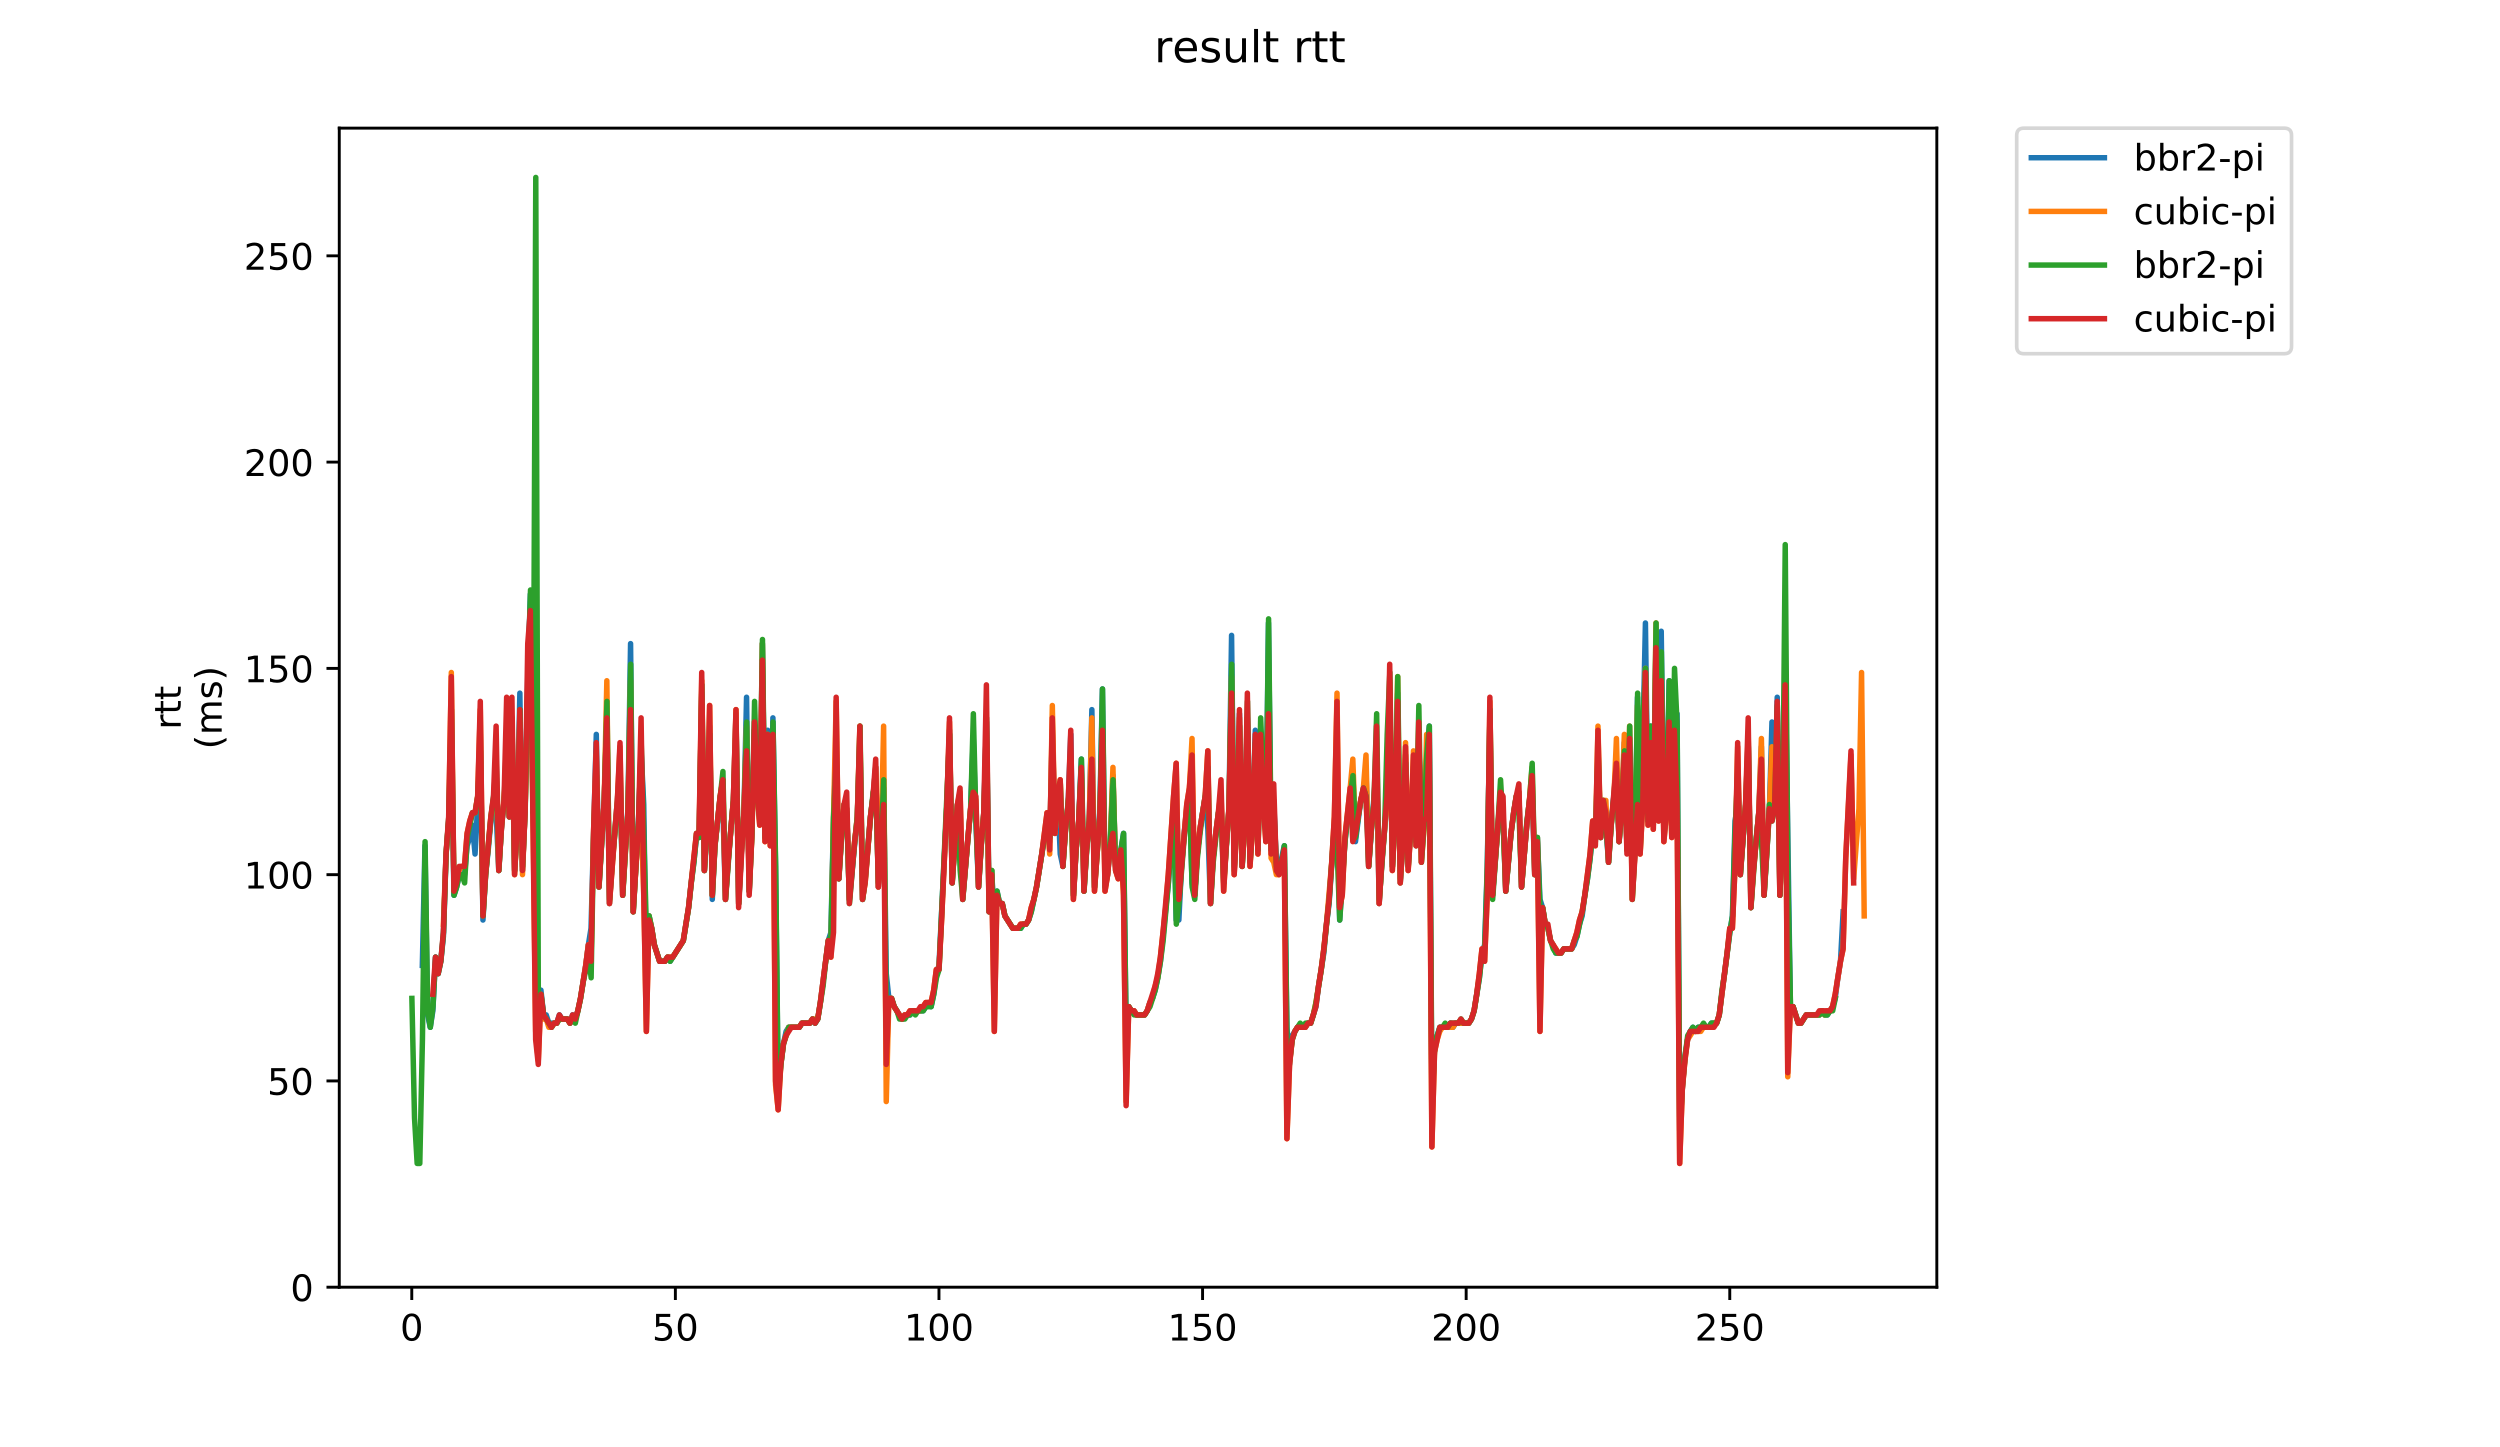 <?xml version="1.0" encoding="utf-8" standalone="no"?>
<!DOCTYPE svg PUBLIC "-//W3C//DTD SVG 1.1//EN"
  "http://www.w3.org/Graphics/SVG/1.1/DTD/svg11.dtd">
<!-- Created with matplotlib (https://matplotlib.org/) -->
<svg height="396pt" version="1.1" viewBox="0 0 684 396" width="684pt" xmlns="http://www.w3.org/2000/svg" xmlns:xlink="http://www.w3.org/1999/xlink">
 <defs>
  <style type="text/css">
*{stroke-linecap:butt;stroke-linejoin:round;}
  </style>
 </defs>
 <g id="figure_1">
  <g id="patch_1">
   <path d="M 0 396 
L 684 396 
L 684 0 
L 0 0 
z
" style="fill:#ffffff;"/>
  </g>
  <g id="axes_1">
   <g id="patch_2">
    <path d="M 92.824 352.174 
L 529.913 352.174 
L 529.913 35.062 
L 92.824 35.062 
z
" style="fill:#ffffff;"/>
   </g>
   <g id="matplotlib.axis_1">
    <g id="xtick_1">
     <g id="line2d_1">
      <defs>
       <path d="M 0 0 
L 0 3.5 
" id="meeffd0d68d" style="stroke:#000000;stroke-width:0.8;"/>
      </defs>
      <g>
       <use style="stroke:#000000;stroke-width:0.8;" x="112.661" xlink:href="#meeffd0d68d" y="352.174"/>
      </g>
     </g>
     <g id="text_1">
      <!-- 0 -->
      <defs>
       <path d="M 31.781 66.406 
Q 24.172 66.406 20.328 58.906 
Q 16.5 51.422 16.5 36.375 
Q 16.5 21.391 20.328 13.891 
Q 24.172 6.391 31.781 6.391 
Q 39.453 6.391 43.281 13.891 
Q 47.125 21.391 47.125 36.375 
Q 47.125 51.422 43.281 58.906 
Q 39.453 66.406 31.781 66.406 
z
M 31.781 74.219 
Q 44.047 74.219 50.516 64.516 
Q 56.984 54.828 56.984 36.375 
Q 56.984 17.969 50.516 8.266 
Q 44.047 -1.422 31.781 -1.422 
Q 19.531 -1.422 13.062 8.266 
Q 6.594 17.969 6.594 36.375 
Q 6.594 54.828 13.062 64.516 
Q 19.531 74.219 31.781 74.219 
z
" id="DejaVuSans-48"/>
      </defs>
      <g transform="translate(109.48 366.773)scale(0.1 -0.1)">
       <use xlink:href="#DejaVuSans-48"/>
      </g>
     </g>
    </g>
    <g id="xtick_2">
     <g id="line2d_2">
      <g>
       <use style="stroke:#000000;stroke-width:0.8;" x="184.782" xlink:href="#meeffd0d68d" y="352.174"/>
      </g>
     </g>
     <g id="text_2">
      <!-- 50 -->
      <defs>
       <path d="M 10.797 72.906 
L 49.516 72.906 
L 49.516 64.594 
L 19.828 64.594 
L 19.828 46.734 
Q 21.969 47.469 24.109 47.828 
Q 26.266 48.188 28.422 48.188 
Q 40.625 48.188 47.75 41.5 
Q 54.891 34.812 54.891 23.391 
Q 54.891 11.625 47.562 5.094 
Q 40.234 -1.422 26.906 -1.422 
Q 22.312 -1.422 17.547 -0.641 
Q 12.797 0.141 7.719 1.703 
L 7.719 11.625 
Q 12.109 9.234 16.797 8.062 
Q 21.484 6.891 26.703 6.891 
Q 35.156 6.891 40.078 11.328 
Q 45.016 15.766 45.016 23.391 
Q 45.016 31 40.078 35.438 
Q 35.156 39.891 26.703 39.891 
Q 22.75 39.891 18.812 39.016 
Q 14.891 38.141 10.797 36.281 
z
" id="DejaVuSans-53"/>
      </defs>
      <g transform="translate(178.419 366.773)scale(0.1 -0.1)">
       <use xlink:href="#DejaVuSans-53"/>
       <use x="63.623" xlink:href="#DejaVuSans-48"/>
      </g>
     </g>
    </g>
    <g id="xtick_3">
     <g id="line2d_3">
      <g>
       <use style="stroke:#000000;stroke-width:0.8;" x="256.902" xlink:href="#meeffd0d68d" y="352.174"/>
      </g>
     </g>
     <g id="text_3">
      <!-- 100 -->
      <defs>
       <path d="M 12.406 8.297 
L 28.516 8.297 
L 28.516 63.922 
L 10.984 60.406 
L 10.984 69.391 
L 28.422 72.906 
L 38.281 72.906 
L 38.281 8.297 
L 54.391 8.297 
L 54.391 0 
L 12.406 0 
z
" id="DejaVuSans-49"/>
      </defs>
      <g transform="translate(247.359 366.773)scale(0.1 -0.1)">
       <use xlink:href="#DejaVuSans-49"/>
       <use x="63.623" xlink:href="#DejaVuSans-48"/>
       <use x="127.246" xlink:href="#DejaVuSans-48"/>
      </g>
     </g>
    </g>
    <g id="xtick_4">
     <g id="line2d_4">
      <g>
       <use style="stroke:#000000;stroke-width:0.8;" x="329.023" xlink:href="#meeffd0d68d" y="352.174"/>
      </g>
     </g>
     <g id="text_4">
      <!-- 150 -->
      <g transform="translate(319.479 366.773)scale(0.1 -0.1)">
       <use xlink:href="#DejaVuSans-49"/>
       <use x="63.623" xlink:href="#DejaVuSans-53"/>
       <use x="127.246" xlink:href="#DejaVuSans-48"/>
      </g>
     </g>
    </g>
    <g id="xtick_5">
     <g id="line2d_5">
      <g>
       <use style="stroke:#000000;stroke-width:0.8;" x="401.143" xlink:href="#meeffd0d68d" y="352.174"/>
      </g>
     </g>
     <g id="text_5">
      <!-- 200 -->
      <defs>
       <path d="M 19.188 8.297 
L 53.609 8.297 
L 53.609 0 
L 7.328 0 
L 7.328 8.297 
Q 12.938 14.109 22.625 23.891 
Q 32.328 33.688 34.812 36.531 
Q 39.547 41.844 41.422 45.531 
Q 43.312 49.219 43.312 52.781 
Q 43.312 58.594 39.234 62.25 
Q 35.156 65.922 28.609 65.922 
Q 23.969 65.922 18.812 64.312 
Q 13.672 62.703 7.812 59.422 
L 7.812 69.391 
Q 13.766 71.781 18.938 73 
Q 24.125 74.219 28.422 74.219 
Q 39.75 74.219 46.484 68.547 
Q 53.219 62.891 53.219 53.422 
Q 53.219 48.922 51.531 44.891 
Q 49.859 40.875 45.406 35.406 
Q 44.188 33.984 37.641 27.219 
Q 31.109 20.453 19.188 8.297 
z
" id="DejaVuSans-50"/>
      </defs>
      <g transform="translate(391.6 366.773)scale(0.1 -0.1)">
       <use xlink:href="#DejaVuSans-50"/>
       <use x="63.623" xlink:href="#DejaVuSans-48"/>
       <use x="127.246" xlink:href="#DejaVuSans-48"/>
      </g>
     </g>
    </g>
    <g id="xtick_6">
     <g id="line2d_6">
      <g>
       <use style="stroke:#000000;stroke-width:0.8;" x="473.264" xlink:href="#meeffd0d68d" y="352.174"/>
      </g>
     </g>
     <g id="text_6">
      <!-- 250 -->
      <g transform="translate(463.72 366.773)scale(0.1 -0.1)">
       <use xlink:href="#DejaVuSans-50"/>
       <use x="63.623" xlink:href="#DejaVuSans-53"/>
       <use x="127.246" xlink:href="#DejaVuSans-48"/>
      </g>
     </g>
    </g>
   </g>
   <g id="matplotlib.axis_2">
    <g id="ytick_1">
     <g id="line2d_7">
      <defs>
       <path d="M 0 0 
L -3.5 0 
" id="m100135224e" style="stroke:#000000;stroke-width:0.8;"/>
      </defs>
      <g>
       <use style="stroke:#000000;stroke-width:0.8;" x="92.824" xlink:href="#m100135224e" y="352.174"/>
      </g>
     </g>
     <g id="text_7">
      <!-- 0 -->
      <g transform="translate(79.461 355.973)scale(0.1 -0.1)">
       <use xlink:href="#DejaVuSans-48"/>
      </g>
     </g>
    </g>
    <g id="ytick_2">
     <g id="line2d_8">
      <g>
       <use style="stroke:#000000;stroke-width:0.8;" x="92.824" xlink:href="#m100135224e" y="295.739"/>
      </g>
     </g>
     <g id="text_8">
      <!-- 50 -->
      <g transform="translate(73.099 299.538)scale(0.1 -0.1)">
       <use xlink:href="#DejaVuSans-53"/>
       <use x="63.623" xlink:href="#DejaVuSans-48"/>
      </g>
     </g>
    </g>
    <g id="ytick_3">
     <g id="line2d_9">
      <g>
       <use style="stroke:#000000;stroke-width:0.8;" x="92.824" xlink:href="#m100135224e" y="239.303"/>
      </g>
     </g>
     <g id="text_9">
      <!-- 100 -->
      <g transform="translate(66.736 243.102)scale(0.1 -0.1)">
       <use xlink:href="#DejaVuSans-49"/>
       <use x="63.623" xlink:href="#DejaVuSans-48"/>
       <use x="127.246" xlink:href="#DejaVuSans-48"/>
      </g>
     </g>
    </g>
    <g id="ytick_4">
     <g id="line2d_10">
      <g>
       <use style="stroke:#000000;stroke-width:0.8;" x="92.824" xlink:href="#m100135224e" y="182.867"/>
      </g>
     </g>
     <g id="text_10">
      <!-- 150 -->
      <g transform="translate(66.736 186.667)scale(0.1 -0.1)">
       <use xlink:href="#DejaVuSans-49"/>
       <use x="63.623" xlink:href="#DejaVuSans-53"/>
       <use x="127.246" xlink:href="#DejaVuSans-48"/>
      </g>
     </g>
    </g>
    <g id="ytick_5">
     <g id="line2d_11">
      <g>
       <use style="stroke:#000000;stroke-width:0.8;" x="92.824" xlink:href="#m100135224e" y="126.432"/>
      </g>
     </g>
     <g id="text_11">
      <!-- 200 -->
      <g transform="translate(66.736 130.231)scale(0.1 -0.1)">
       <use xlink:href="#DejaVuSans-50"/>
       <use x="63.623" xlink:href="#DejaVuSans-48"/>
       <use x="127.246" xlink:href="#DejaVuSans-48"/>
      </g>
     </g>
    </g>
    <g id="ytick_6">
     <g id="line2d_12">
      <g>
       <use style="stroke:#000000;stroke-width:0.8;" x="92.824" xlink:href="#m100135224e" y="69.996"/>
      </g>
     </g>
     <g id="text_12">
      <!-- 250 -->
      <g transform="translate(66.736 73.795)scale(0.1 -0.1)">
       <use xlink:href="#DejaVuSans-50"/>
       <use x="63.623" xlink:href="#DejaVuSans-53"/>
       <use x="127.246" xlink:href="#DejaVuSans-48"/>
      </g>
     </g>
    </g>
    <g id="text_13">
     <!-- rtt -->
     <defs>
      <path d="M 41.109 46.297 
Q 39.594 47.172 37.812 47.578 
Q 36.031 48 33.891 48 
Q 26.266 48 22.188 43.047 
Q 18.109 38.094 18.109 28.812 
L 18.109 0 
L 9.078 0 
L 9.078 54.688 
L 18.109 54.688 
L 18.109 46.188 
Q 20.953 51.172 25.484 53.578 
Q 30.031 56 36.531 56 
Q 37.453 56 38.578 55.875 
Q 39.703 55.766 41.062 55.516 
z
" id="DejaVuSans-114"/>
      <path d="M 18.312 70.219 
L 18.312 54.688 
L 36.812 54.688 
L 36.812 47.703 
L 18.312 47.703 
L 18.312 18.016 
Q 18.312 11.328 20.141 9.422 
Q 21.969 7.516 27.594 7.516 
L 36.812 7.516 
L 36.812 0 
L 27.594 0 
Q 17.188 0 13.234 3.875 
Q 9.281 7.766 9.281 18.016 
L 9.281 47.703 
L 2.688 47.703 
L 2.688 54.688 
L 9.281 54.688 
L 9.281 70.219 
z
" id="DejaVuSans-116"/>
     </defs>
     <g transform="translate(49.459 199.594)rotate(-90)scale(0.1 -0.1)">
      <use xlink:href="#DejaVuSans-114"/>
      <use x="41.113" xlink:href="#DejaVuSans-116"/>
      <use x="80.322" xlink:href="#DejaVuSans-116"/>
     </g>
     <!-- (ms) -->
     <defs>
      <path d="M 31 75.875 
Q 24.469 64.656 21.281 53.656 
Q 18.109 42.672 18.109 31.391 
Q 18.109 20.125 21.312 9.062 
Q 24.516 -2 31 -13.188 
L 23.188 -13.188 
Q 15.875 -1.703 12.234 9.375 
Q 8.594 20.453 8.594 31.391 
Q 8.594 42.281 12.203 53.312 
Q 15.828 64.359 23.188 75.875 
z
" id="DejaVuSans-40"/>
      <path d="M 52 44.188 
Q 55.375 50.25 60.062 53.125 
Q 64.75 56 71.094 56 
Q 79.641 56 84.281 50.016 
Q 88.922 44.047 88.922 33.016 
L 88.922 0 
L 79.891 0 
L 79.891 32.719 
Q 79.891 40.578 77.094 44.375 
Q 74.312 48.188 68.609 48.188 
Q 61.625 48.188 57.562 43.547 
Q 53.516 38.922 53.516 30.906 
L 53.516 0 
L 44.484 0 
L 44.484 32.719 
Q 44.484 40.625 41.703 44.406 
Q 38.922 48.188 33.109 48.188 
Q 26.219 48.188 22.156 43.531 
Q 18.109 38.875 18.109 30.906 
L 18.109 0 
L 9.078 0 
L 9.078 54.688 
L 18.109 54.688 
L 18.109 46.188 
Q 21.188 51.219 25.484 53.609 
Q 29.781 56 35.688 56 
Q 41.656 56 45.828 52.969 
Q 50 49.953 52 44.188 
z
" id="DejaVuSans-109"/>
      <path d="M 44.281 53.078 
L 44.281 44.578 
Q 40.484 46.531 36.375 47.5 
Q 32.281 48.484 27.875 48.484 
Q 21.188 48.484 17.844 46.438 
Q 14.5 44.391 14.5 40.281 
Q 14.5 37.156 16.891 35.375 
Q 19.281 33.594 26.516 31.984 
L 29.594 31.297 
Q 39.156 29.25 43.188 25.516 
Q 47.219 21.781 47.219 15.094 
Q 47.219 7.469 41.188 3.016 
Q 35.156 -1.422 24.609 -1.422 
Q 20.219 -1.422 15.453 -0.562 
Q 10.688 0.297 5.422 2 
L 5.422 11.281 
Q 10.406 8.688 15.234 7.391 
Q 20.062 6.109 24.812 6.109 
Q 31.156 6.109 34.562 8.281 
Q 37.984 10.453 37.984 14.406 
Q 37.984 18.062 35.516 20.016 
Q 33.062 21.969 24.703 23.781 
L 21.578 24.516 
Q 13.234 26.266 9.516 29.906 
Q 5.812 33.547 5.812 39.891 
Q 5.812 47.609 11.281 51.797 
Q 16.75 56 26.812 56 
Q 31.781 56 36.172 55.266 
Q 40.578 54.547 44.281 53.078 
z
" id="DejaVuSans-115"/>
      <path d="M 8.016 75.875 
L 15.828 75.875 
Q 23.141 64.359 26.781 53.312 
Q 30.422 42.281 30.422 31.391 
Q 30.422 20.453 26.781 9.375 
Q 23.141 -1.703 15.828 -13.188 
L 8.016 -13.188 
Q 14.5 -2 17.703 9.062 
Q 20.906 20.125 20.906 31.391 
Q 20.906 42.672 17.703 53.656 
Q 14.5 64.656 8.016 75.875 
z
" id="DejaVuSans-41"/>
     </defs>
     <g transform="translate(60.657 204.995)rotate(-90)scale(0.1 -0.1)">
      <use xlink:href="#DejaVuSans-40"/>
      <use x="39.014" xlink:href="#DejaVuSans-109"/>
      <use x="136.426" xlink:href="#DejaVuSans-115"/>
      <use x="188.525" xlink:href="#DejaVuSans-41"/>
     </g>
    </g>
   </g>
   <g id="line2d_13">
    <path clip-path="url(#p32d34cbb36)" d="M 115.548 264.135 
L 116.269 231.402 
L 116.99 277.679 
L 117.711 281.065 
L 118.432 276.55 
L 119.154 261.877 
L 119.875 266.392 
L 120.596 263.006 
L 121.317 256.234 
L 122.038 233.659 
L 122.76 224.63 
L 123.481 199.798 
L 124.202 244.947 
L 124.923 242.689 
L 125.644 239.303 
L 127.087 239.303 
L 127.808 231.402 
L 128.529 229.145 
L 129.25 225.758 
L 129.972 233.659 
L 130.693 220.115 
L 131.414 200.927 
L 132.135 251.719 
L 132.856 239.303 
L 133.578 232.531 
L 134.299 224.63 
L 135.02 218.986 
L 135.741 222.372 
L 136.463 238.174 
L 137.184 226.887 
L 137.905 218.986 
L 138.626 214.471 
L 139.347 223.501 
L 140.069 196.412 
L 140.79 238.174 
L 141.511 225.758 
L 142.232 189.64 
L 142.953 238.174 
L 143.675 221.244 
L 144.396 185.125 
L 145.117 162.551 
L 145.838 222.372 
L 146.559 243.818 
L 147.281 285.58 
L 148.002 270.907 
L 148.723 277.679 
L 149.444 277.679 
L 150.165 279.937 
L 152.329 279.937 
L 153.05 277.679 
L 153.771 278.808 
L 155.214 278.808 
L 155.935 279.937 
L 156.656 277.679 
L 157.377 278.808 
L 158.099 276.55 
L 158.82 273.164 
L 160.262 264.135 
L 160.983 258.491 
L 161.705 253.976 
L 163.147 200.927 
L 163.868 242.689 
L 165.311 218.986 
L 166.032 196.412 
L 166.753 247.204 
L 167.474 235.917 
L 168.917 218.986 
L 169.638 208.828 
L 170.359 244.947 
L 171.802 221.244 
L 172.523 176.095 
L 173.244 249.461 
L 174.686 224.63 
L 175.408 205.442 
L 176.129 220.115 
L 176.85 268.649 
L 177.571 250.59 
L 178.292 253.976 
L 179.014 258.491 
L 180.456 263.006 
L 181.898 263.006 
L 182.62 261.877 
L 183.341 263.006 
L 186.947 257.362 
L 188.389 248.333 
L 189.11 241.56 
L 189.832 235.917 
L 190.553 229.145 
L 191.274 229.145 
L 191.995 189.64 
L 192.717 238.174 
L 193.438 225.758 
L 194.159 198.669 
L 194.88 246.075 
L 195.601 231.402 
L 197.044 217.857 
L 197.765 220.115 
L 198.486 246.075 
L 199.207 235.917 
L 200.65 218.986 
L 201.371 195.283 
L 202.092 247.204 
L 202.813 233.659 
L 203.535 222.372 
L 204.256 190.768 
L 204.977 243.818 
L 205.698 228.016 
L 206.419 199.798 
L 207.141 207.699 
L 207.862 224.63 
L 208.583 176.095 
L 209.304 229.145 
L 210.025 199.798 
L 210.747 230.273 
L 211.468 196.412 
L 212.189 237.046 
L 212.91 297.996 
L 213.631 291.224 
L 214.353 285.58 
L 215.074 282.194 
L 215.795 281.065 
L 218.68 281.065 
L 219.401 279.937 
L 221.565 279.937 
L 222.286 278.808 
L 223.007 279.937 
L 223.728 278.808 
L 224.45 274.293 
L 226.613 257.362 
L 227.334 255.105 
L 228.056 223.501 
L 228.777 204.313 
L 229.498 240.432 
L 230.219 229.145 
L 230.94 220.115 
L 231.662 221.244 
L 232.383 246.075 
L 234.546 223.501 
L 235.268 202.055 
L 235.989 246.075 
L 236.71 240.432 
L 238.152 223.501 
L 238.874 217.857 
L 239.595 209.956 
L 240.316 242.689 
L 241.037 230.273 
L 241.758 215.6 
L 242.48 266.392 
L 243.201 273.164 
L 243.922 273.164 
L 244.643 275.422 
L 246.807 278.808 
L 247.528 277.679 
L 248.97 277.679 
L 249.692 276.55 
L 252.577 276.55 
L 254.019 274.293 
L 254.74 275.422 
L 255.461 272.036 
L 256.183 266.392 
L 256.904 264.135 
L 259.067 220.115 
L 259.789 199.798 
L 260.51 241.56 
L 261.952 220.115 
L 262.673 221.244 
L 263.395 246.075 
L 264.837 229.145 
L 265.558 221.244 
L 266.279 202.055 
L 267.001 224.63 
L 267.722 242.689 
L 268.443 231.402 
L 269.164 222.372 
L 269.885 197.541 
L 270.607 249.461 
L 271.328 238.174 
L 272.049 252.848 
L 272.77 243.818 
L 273.491 247.204 
L 274.213 247.204 
L 274.934 250.59 
L 277.097 253.976 
L 279.261 253.976 
L 279.982 252.848 
L 280.704 252.848 
L 281.425 251.719 
L 282.146 249.461 
L 283.588 242.689 
L 285.752 229.145 
L 286.473 223.501 
L 287.194 230.273 
L 287.916 199.798 
L 288.637 228.016 
L 289.358 216.729 
L 290.079 233.659 
L 290.8 237.046 
L 291.522 226.887 
L 292.243 220.115 
L 292.964 200.927 
L 293.685 244.947 
L 294.406 232.531 
L 295.128 224.63 
L 295.849 207.699 
L 296.57 243.818 
L 297.291 232.531 
L 298.012 224.63 
L 298.734 194.154 
L 299.455 242.689 
L 300.897 222.372 
L 301.618 188.511 
L 302.34 242.689 
L 303.061 239.303 
L 303.782 230.273 
L 304.503 212.214 
L 305.224 237.046 
L 305.946 239.303 
L 306.667 232.531 
L 307.388 228.016 
L 308.109 282.194 
L 308.831 275.422 
L 309.552 276.55 
L 310.273 276.55 
L 310.994 277.679 
L 313.158 277.679 
L 313.879 276.55 
L 314.6 274.293 
L 315.321 273.164 
L 316.043 270.907 
L 316.764 267.521 
L 317.485 263.006 
L 318.206 256.234 
L 319.649 241.56 
L 321.091 220.115 
L 321.812 251.719 
L 322.533 251.719 
L 323.255 237.046 
L 323.976 228.016 
L 324.697 221.244 
L 325.418 216.729 
L 326.139 241.56 
L 326.861 244.947 
L 327.582 233.659 
L 328.303 226.887 
L 329.745 217.857 
L 330.467 226.887 
L 331.188 247.204 
L 331.909 234.788 
L 332.63 228.016 
L 333.351 222.372 
L 334.073 222.372 
L 334.794 241.56 
L 336.236 221.244 
L 336.958 173.838 
L 337.679 238.174 
L 338.4 224.63 
L 339.121 195.283 
L 339.842 237.046 
L 340.564 224.63 
L 341.285 196.412 
L 342.006 235.917 
L 342.727 224.63 
L 343.448 199.798 
L 344.17 232.531 
L 344.891 205.442 
L 345.612 207.699 
L 346.333 228.016 
L 347.054 170.452 
L 347.776 232.531 
L 348.497 218.986 
L 349.218 237.046 
L 349.939 238.174 
L 351.382 231.402 
L 352.103 281.065 
L 352.824 291.224 
L 353.545 283.323 
L 354.988 281.065 
L 357.151 281.065 
L 357.872 279.937 
L 358.594 279.937 
L 360.036 275.422 
L 360.757 269.778 
L 362.2 260.748 
L 362.921 252.848 
L 363.642 247.204 
L 365.085 225.758 
L 365.806 211.085 
L 366.527 251.719 
L 367.969 230.273 
L 368.691 223.501 
L 369.412 217.857 
L 370.133 215.6 
L 370.854 230.273 
L 372.297 218.986 
L 373.018 216.729 
L 373.739 211.085 
L 374.46 237.046 
L 376.624 208.828 
L 377.345 247.204 
L 378.066 235.917 
L 379.509 218.986 
L 380.23 194.154 
L 380.951 237.046 
L 381.672 223.501 
L 382.393 189.64 
L 383.115 241.56 
L 383.836 230.273 
L 384.557 206.57 
L 385.278 237.046 
L 385.999 225.758 
L 386.721 209.956 
L 387.442 231.402 
L 388.163 205.442 
L 388.884 217.857 
L 389.605 225.758 
L 390.327 207.699 
L 391.048 198.669 
L 391.769 301.382 
L 392.49 286.709 
L 393.212 283.323 
L 393.933 281.065 
L 396.096 281.065 
L 396.818 279.937 
L 397.539 281.065 
L 398.26 279.937 
L 401.866 279.937 
L 402.587 278.808 
L 403.308 276.55 
L 404.751 267.521 
L 405.472 260.748 
L 406.193 258.491 
L 406.914 237.046 
L 407.636 196.412 
L 408.357 244.947 
L 410.52 217.857 
L 411.242 223.501 
L 411.963 243.818 
L 413.405 228.016 
L 414.126 222.372 
L 414.848 217.857 
L 415.569 216.729 
L 416.29 242.689 
L 417.732 225.758 
L 418.454 218.986 
L 419.175 215.6 
L 419.896 239.303 
L 420.617 229.145 
L 421.339 246.075 
L 422.06 248.333 
L 422.781 252.848 
L 423.502 253.976 
L 424.223 257.362 
L 424.945 258.491 
L 425.666 260.748 
L 427.108 260.748 
L 427.829 259.62 
L 429.993 259.62 
L 430.714 258.491 
L 431.435 256.234 
L 432.157 252.848 
L 432.878 250.59 
L 433.599 244.947 
L 434.32 240.432 
L 435.041 234.788 
L 435.763 228.016 
L 436.484 230.273 
L 437.205 215.6 
L 437.926 229.145 
L 438.647 220.115 
L 439.369 225.758 
L 440.09 235.917 
L 440.811 225.758 
L 442.253 209.956 
L 442.975 230.273 
L 443.696 221.244 
L 444.417 203.184 
L 445.138 232.531 
L 445.859 208.828 
L 446.581 229.145 
L 447.302 233.659 
L 448.023 190.768 
L 448.744 232.531 
L 449.466 204.313 
L 450.187 170.452 
L 450.908 224.63 
L 451.629 198.669 
L 452.35 225.758 
L 453.072 174.966 
L 453.793 223.501 
L 454.514 172.709 
L 455.235 229.145 
L 455.956 221.244 
L 456.678 186.253 
L 457.399 228.016 
L 458.12 199.798 
L 458.841 195.283 
L 459.562 309.283 
L 460.284 297.996 
L 461.005 288.966 
L 461.726 284.451 
L 462.447 282.194 
L 463.168 281.065 
L 463.89 282.194 
L 464.611 281.065 
L 467.496 281.065 
L 468.217 279.937 
L 469.659 279.937 
L 470.38 277.679 
L 473.265 255.105 
L 473.986 250.59 
L 474.708 224.63 
L 475.429 220.115 
L 476.15 239.303 
L 477.592 220.115 
L 478.314 202.055 
L 479.035 248.333 
L 479.756 237.046 
L 480.477 230.273 
L 481.199 222.372 
L 481.92 204.313 
L 482.641 244.947 
L 484.083 222.372 
L 484.805 197.541 
L 485.526 221.244 
L 486.247 190.768 
L 486.968 244.947 
L 487.689 226.887 
L 488.411 180.61 
L 489.853 275.422 
L 490.574 275.422 
L 492.017 279.937 
L 492.738 279.937 
L 494.18 277.679 
L 497.786 277.679 
L 498.507 276.55 
L 499.229 277.679 
L 499.95 277.679 
L 501.392 275.422 
L 502.113 273.164 
L 502.835 267.521 
L 503.556 263.006 
L 504.277 249.461 
L 504.277 249.461 
" style="fill:none;stroke:#1f77b4;stroke-linecap:square;stroke-width:1.5;"/>
   </g>
   <g id="line2d_14">
    <path clip-path="url(#p32d34cbb36)" d="M 121.316 252.848 
L 122.037 233.659 
L 122.758 224.63 
L 123.479 183.996 
L 124.201 243.818 
L 124.922 241.56 
L 125.643 238.174 
L 126.364 237.046 
L 127.085 237.046 
L 127.807 228.016 
L 128.528 224.63 
L 129.249 222.372 
L 129.97 222.372 
L 130.691 217.857 
L 131.413 194.154 
L 132.134 250.59 
L 132.855 239.303 
L 134.297 223.501 
L 135.019 218.986 
L 135.74 211.085 
L 136.461 238.174 
L 137.182 226.887 
L 137.903 217.857 
L 138.625 211.085 
L 139.346 223.501 
L 140.067 196.412 
L 140.788 239.303 
L 141.51 225.758 
L 142.231 197.541 
L 142.952 239.303 
L 143.673 221.244 
L 144.394 191.897 
L 145.116 178.353 
L 145.837 223.501 
L 146.558 282.194 
L 147.279 290.095 
L 148 272.036 
L 148.722 278.808 
L 149.443 278.808 
L 150.164 281.065 
L 150.885 281.065 
L 151.606 279.937 
L 152.328 279.937 
L 153.049 278.808 
L 155.212 278.808 
L 155.934 279.937 
L 156.655 278.808 
L 157.376 278.808 
L 158.097 276.55 
L 158.818 273.164 
L 160.261 264.135 
L 160.982 258.491 
L 161.703 263.006 
L 162.424 226.887 
L 163.146 206.57 
L 163.867 242.689 
L 165.309 218.986 
L 166.03 186.253 
L 166.752 247.204 
L 168.194 228.016 
L 168.915 218.986 
L 169.636 204.313 
L 170.358 244.947 
L 171.8 222.372 
L 172.521 186.253 
L 173.243 249.461 
L 174.685 225.758 
L 175.406 223.501 
L 176.127 244.947 
L 176.849 282.194 
L 177.57 250.59 
L 178.291 253.976 
L 179.012 258.491 
L 180.455 263.006 
L 181.897 263.006 
L 182.618 261.877 
L 184.061 261.877 
L 186.945 257.362 
L 188.388 248.333 
L 190.551 228.016 
L 191.273 228.016 
L 191.994 186.253 
L 192.715 238.174 
L 193.436 225.758 
L 194.157 193.026 
L 194.879 244.947 
L 195.6 231.402 
L 197.042 217.857 
L 197.763 213.343 
L 198.485 246.075 
L 199.206 235.917 
L 200.648 218.986 
L 201.37 194.154 
L 202.091 247.204 
L 202.812 233.659 
L 203.533 222.372 
L 204.254 198.669 
L 204.976 243.818 
L 205.697 229.145 
L 206.418 199.798 
L 207.139 216.729 
L 207.86 225.758 
L 208.582 176.095 
L 209.303 230.273 
L 210.024 200.927 
L 210.745 231.402 
L 211.466 203.184 
L 212.188 296.867 
L 212.909 303.64 
L 213.63 291.224 
L 214.351 285.58 
L 215.794 281.065 
L 218.678 281.065 
L 219.4 279.937 
L 221.563 279.937 
L 222.284 278.808 
L 223.727 278.808 
L 224.448 274.293 
L 226.612 257.362 
L 227.333 261.877 
L 228.054 223.501 
L 228.775 191.897 
L 229.497 240.432 
L 230.218 229.145 
L 230.939 220.115 
L 231.66 221.244 
L 232.381 246.075 
L 233.103 237.046 
L 234.545 223.501 
L 235.266 198.669 
L 235.987 246.075 
L 236.709 241.56 
L 238.151 223.501 
L 238.872 217.857 
L 239.593 209.956 
L 240.315 242.689 
L 241.036 231.402 
L 241.757 198.669 
L 242.478 301.382 
L 243.199 273.164 
L 243.921 273.164 
L 244.642 275.422 
L 246.805 278.808 
L 247.527 277.679 
L 248.248 277.679 
L 248.969 276.55 
L 251.854 276.55 
L 253.296 274.293 
L 254.739 274.293 
L 255.46 270.907 
L 256.181 265.263 
L 256.902 265.263 
L 257.624 251.719 
L 259.066 220.115 
L 259.787 197.541 
L 260.508 241.56 
L 261.951 220.115 
L 262.672 216.729 
L 263.393 246.075 
L 264.836 229.145 
L 265.557 221.244 
L 266.278 216.729 
L 266.999 218.986 
L 267.72 242.689 
L 268.442 231.402 
L 269.163 222.372 
L 269.884 204.313 
L 270.605 249.461 
L 271.326 238.174 
L 272.048 282.194 
L 272.769 244.947 
L 273.49 247.204 
L 274.211 247.204 
L 274.932 250.59 
L 277.096 253.976 
L 278.538 253.976 
L 279.26 252.848 
L 280.702 252.848 
L 281.423 251.719 
L 282.144 248.333 
L 282.866 246.075 
L 283.587 242.689 
L 285.029 233.659 
L 286.472 222.372 
L 287.193 233.659 
L 287.914 193.026 
L 288.635 228.016 
L 289.357 217.857 
L 290.078 213.343 
L 290.799 237.046 
L 291.52 226.887 
L 292.241 220.115 
L 292.963 211.085 
L 293.684 246.075 
L 294.405 232.531 
L 295.126 224.63 
L 295.847 211.085 
L 296.569 243.818 
L 297.29 232.531 
L 298.011 224.63 
L 298.732 196.412 
L 299.453 243.818 
L 300.896 223.501 
L 301.617 203.184 
L 302.338 243.818 
L 303.059 239.303 
L 303.781 230.273 
L 304.502 209.956 
L 305.223 238.174 
L 305.944 240.432 
L 306.665 232.531 
L 307.387 244.947 
L 308.108 301.382 
L 308.829 275.422 
L 309.55 276.55 
L 310.271 276.55 
L 310.993 277.679 
L 313.156 277.679 
L 313.878 276.55 
L 314.599 274.293 
L 315.32 273.164 
L 316.041 269.778 
L 316.762 267.521 
L 317.484 261.877 
L 318.926 248.333 
L 319.647 239.303 
L 321.09 217.857 
L 321.811 208.828 
L 322.532 246.075 
L 324.696 220.115 
L 325.417 215.6 
L 326.138 202.055 
L 326.859 244.947 
L 327.58 233.659 
L 328.302 226.887 
L 329.744 217.857 
L 330.465 205.442 
L 331.186 247.204 
L 331.908 234.788 
L 332.629 228.016 
L 334.071 216.729 
L 334.792 243.818 
L 335.514 231.402 
L 336.235 221.244 
L 336.956 185.125 
L 337.677 239.303 
L 338.398 225.758 
L 339.12 196.412 
L 339.841 237.046 
L 340.562 225.758 
L 341.283 200.927 
L 342.005 237.046 
L 342.726 225.758 
L 343.447 206.57 
L 344.168 233.659 
L 344.889 205.442 
L 346.332 230.273 
L 347.053 191.897 
L 347.774 234.788 
L 348.495 235.917 
L 349.217 239.303 
L 349.938 239.303 
L 350.659 237.046 
L 351.38 232.531 
L 352.101 311.541 
L 352.823 291.224 
L 353.544 284.451 
L 354.265 282.194 
L 354.986 281.065 
L 357.15 281.065 
L 357.871 279.937 
L 358.592 279.937 
L 359.313 277.679 
L 360.035 274.293 
L 361.477 265.263 
L 362.198 259.62 
L 362.919 252.848 
L 364.362 235.917 
L 365.083 223.501 
L 365.804 189.64 
L 366.525 248.333 
L 367.247 244.947 
L 367.968 229.145 
L 369.41 215.6 
L 370.132 207.699 
L 370.853 228.016 
L 372.295 218.986 
L 373.016 215.6 
L 373.738 206.57 
L 374.459 237.046 
L 375.18 226.887 
L 375.901 220.115 
L 376.622 206.57 
L 377.344 247.204 
L 378.065 235.917 
L 379.507 218.986 
L 380.228 186.253 
L 380.95 238.174 
L 381.671 224.63 
L 382.392 185.125 
L 383.113 241.56 
L 383.834 230.273 
L 384.556 203.184 
L 385.277 238.174 
L 385.998 226.887 
L 386.719 205.442 
L 387.44 231.402 
L 388.162 199.798 
L 388.883 235.917 
L 389.604 226.887 
L 390.325 200.927 
L 391.046 209.956 
L 391.768 313.798 
L 392.489 287.838 
L 393.21 284.451 
L 393.931 282.194 
L 394.652 281.065 
L 397.537 281.065 
L 398.259 279.937 
L 401.865 279.937 
L 402.586 278.808 
L 403.307 276.55 
L 404.028 272.036 
L 404.749 266.392 
L 405.471 259.62 
L 406.192 263.006 
L 406.913 244.947 
L 407.634 191.897 
L 408.355 244.947 
L 410.519 217.857 
L 411.24 222.372 
L 411.961 243.818 
L 413.404 228.016 
L 414.125 222.372 
L 414.846 217.857 
L 415.567 216.729 
L 416.289 242.689 
L 417.731 225.758 
L 418.452 218.986 
L 419.173 209.956 
L 419.895 239.303 
L 420.616 229.145 
L 421.337 282.194 
L 422.058 248.333 
L 422.779 252.848 
L 423.501 253.976 
L 424.222 257.362 
L 426.385 260.748 
L 427.107 260.748 
L 427.828 259.62 
L 429.992 259.62 
L 431.434 255.105 
L 432.155 251.719 
L 432.876 249.461 
L 433.598 244.947 
L 435.04 233.659 
L 435.761 224.63 
L 436.482 231.402 
L 437.204 198.669 
L 437.925 229.145 
L 438.646 218.986 
L 439.367 218.986 
L 440.088 235.917 
L 440.81 225.758 
L 441.531 218.986 
L 442.252 202.055 
L 442.973 230.273 
L 443.694 221.244 
L 444.416 200.927 
L 445.137 232.531 
L 445.858 198.669 
L 446.579 246.075 
L 447.3 233.659 
L 448.022 193.026 
L 448.743 233.659 
L 449.464 220.115 
L 450.185 182.867 
L 450.906 225.758 
L 451.628 203.184 
L 452.349 226.887 
L 453.07 170.452 
L 453.791 224.63 
L 454.512 188.511 
L 455.234 230.273 
L 455.955 222.372 
L 456.676 206.57 
L 457.397 229.145 
L 458.84 213.343 
L 459.561 318.313 
L 460.282 297.996 
L 461.003 290.095 
L 461.725 284.451 
L 463.167 282.194 
L 465.331 282.194 
L 466.052 281.065 
L 468.215 281.065 
L 468.937 279.937 
L 469.658 279.937 
L 470.379 277.679 
L 472.543 260.748 
L 473.264 253.976 
L 473.985 253.976 
L 474.706 237.046 
L 475.427 204.313 
L 476.149 239.303 
L 477.591 220.115 
L 478.312 200.927 
L 479.033 248.333 
L 479.755 238.174 
L 481.197 222.372 
L 481.918 202.055 
L 482.639 244.947 
L 484.082 222.372 
L 484.803 204.313 
L 485.524 221.244 
L 486.246 200.927 
L 486.967 244.947 
L 487.688 228.016 
L 488.409 183.996 
L 489.13 294.61 
L 489.852 275.422 
L 490.573 275.422 
L 492.015 279.937 
L 492.736 279.937 
L 494.179 277.679 
L 497.785 277.679 
L 498.506 276.55 
L 499.227 277.679 
L 499.948 276.55 
L 500.67 276.55 
L 501.391 275.422 
L 502.112 272.036 
L 503.554 263.006 
L 504.276 259.62 
L 504.997 234.788 
L 506.439 206.57 
L 507.16 240.432 
L 508.603 221.244 
L 509.324 183.996 
L 510.045 250.59 
L 510.045 250.59 
" style="fill:none;stroke:#ff7f0e;stroke-linecap:square;stroke-width:1.5;"/>
   </g>
   <g id="line2d_15">
    <path clip-path="url(#p32d34cbb36)" d="M 112.692 273.164 
L 113.413 305.897 
L 114.134 318.313 
L 114.855 318.313 
L 115.576 284.451 
L 116.298 230.273 
L 117.019 276.55 
L 117.74 281.065 
L 118.461 275.422 
L 119.182 261.877 
L 119.904 266.392 
L 120.625 263.006 
L 121.346 255.105 
L 122.067 233.659 
L 122.788 223.501 
L 123.51 194.154 
L 124.231 244.947 
L 124.952 242.689 
L 125.673 239.303 
L 126.394 239.303 
L 127.116 241.56 
L 127.837 229.145 
L 129.279 222.372 
L 130.001 222.372 
L 130.722 217.857 
L 131.443 205.442 
L 132.164 250.59 
L 132.885 239.303 
L 134.328 223.501 
L 135.049 217.857 
L 135.77 208.828 
L 136.491 238.174 
L 137.213 225.758 
L 137.934 218.986 
L 138.655 200.927 
L 139.376 223.501 
L 140.097 199.798 
L 140.819 238.174 
L 141.54 225.758 
L 142.261 194.154 
L 142.982 237.046 
L 143.703 221.244 
L 144.425 186.253 
L 145.146 161.422 
L 145.867 222.372 
L 146.588 48.551 
L 147.309 281.065 
L 148.031 272.036 
L 148.752 277.679 
L 150.915 281.065 
L 151.637 279.937 
L 152.358 279.937 
L 153.079 278.808 
L 155.243 278.808 
L 155.964 279.937 
L 156.685 278.808 
L 157.406 279.937 
L 158.849 273.164 
L 159.57 268.649 
L 160.291 265.263 
L 161.012 260.748 
L 161.734 267.521 
L 162.455 226.887 
L 163.176 212.214 
L 163.897 242.689 
L 165.34 218.986 
L 166.061 191.897 
L 166.782 246.075 
L 167.503 235.917 
L 169.667 212.214 
L 170.388 244.947 
L 171.83 221.244 
L 172.552 181.739 
L 173.273 249.461 
L 174.715 224.63 
L 175.436 203.184 
L 176.879 255.105 
L 177.6 250.59 
L 178.321 253.976 
L 179.042 258.491 
L 180.485 263.006 
L 181.927 263.006 
L 182.648 261.877 
L 183.37 263.006 
L 186.976 257.362 
L 188.418 248.333 
L 189.139 241.56 
L 189.861 235.917 
L 190.582 228.016 
L 191.303 229.145 
L 192.024 187.382 
L 192.745 238.174 
L 193.467 225.758 
L 194.188 200.927 
L 194.909 244.947 
L 195.63 231.402 
L 197.794 211.085 
L 198.515 246.075 
L 199.957 226.887 
L 200.679 218.986 
L 201.4 198.669 
L 202.121 247.204 
L 202.842 232.531 
L 203.563 222.372 
L 204.285 197.541 
L 205.006 243.818 
L 205.727 228.016 
L 206.448 191.897 
L 207.169 216.729 
L 207.891 224.63 
L 208.612 174.966 
L 209.333 229.145 
L 210.054 200.927 
L 210.775 230.273 
L 211.497 197.541 
L 212.218 237.046 
L 212.939 299.125 
L 213.66 291.224 
L 214.382 285.58 
L 215.824 281.065 
L 218.709 281.065 
L 219.43 279.937 
L 221.594 279.937 
L 222.315 278.808 
L 223.036 279.937 
L 223.757 278.808 
L 225.2 269.778 
L 225.921 263.006 
L 226.642 257.362 
L 227.363 256.234 
L 228.084 223.501 
L 228.806 207.699 
L 229.527 240.432 
L 230.248 229.145 
L 230.969 220.115 
L 231.69 222.372 
L 232.412 247.204 
L 233.854 230.273 
L 234.575 223.501 
L 235.296 198.669 
L 236.018 246.075 
L 236.739 240.432 
L 238.181 223.501 
L 238.902 216.729 
L 239.624 215.6 
L 240.345 241.56 
L 241.066 230.273 
L 241.787 213.343 
L 242.508 281.065 
L 243.23 273.164 
L 243.951 273.164 
L 244.672 275.422 
L 245.393 276.55 
L 246.115 278.808 
L 247.557 278.808 
L 248.278 277.679 
L 248.999 277.679 
L 249.721 276.55 
L 250.442 277.679 
L 251.163 276.55 
L 252.605 276.55 
L 253.327 275.422 
L 254.769 275.422 
L 255.49 272.036 
L 256.211 267.521 
L 256.933 265.263 
L 259.817 200.927 
L 260.539 241.56 
L 261.981 220.115 
L 262.702 238.174 
L 263.423 246.075 
L 264.866 229.145 
L 265.587 221.244 
L 266.308 195.283 
L 267.029 224.63 
L 267.751 242.689 
L 268.472 231.402 
L 269.193 222.372 
L 269.914 196.412 
L 270.635 249.461 
L 271.357 238.174 
L 272.078 258.491 
L 272.799 243.818 
L 273.52 247.204 
L 274.242 247.204 
L 274.963 250.59 
L 277.126 253.976 
L 279.29 253.976 
L 280.011 252.848 
L 280.732 252.848 
L 281.454 251.719 
L 282.175 249.461 
L 283.617 242.689 
L 285.781 229.145 
L 286.502 223.501 
L 287.223 229.145 
L 287.944 206.57 
L 288.666 226.887 
L 289.387 217.857 
L 290.108 214.471 
L 290.829 237.046 
L 291.55 226.887 
L 292.272 218.986 
L 292.993 214.471 
L 293.714 244.947 
L 294.435 232.531 
L 295.156 224.63 
L 295.878 207.699 
L 296.599 243.818 
L 297.32 232.531 
L 298.041 224.63 
L 298.762 212.214 
L 299.484 242.689 
L 300.926 223.501 
L 301.647 188.511 
L 302.369 242.689 
L 303.09 238.174 
L 303.811 230.273 
L 304.532 213.343 
L 305.253 238.174 
L 305.975 239.303 
L 306.696 232.531 
L 307.417 228.016 
L 308.138 284.451 
L 308.859 275.422 
L 310.302 277.679 
L 313.187 277.679 
L 314.629 275.422 
L 316.071 270.907 
L 316.793 267.521 
L 317.514 263.006 
L 318.235 257.362 
L 319.677 241.56 
L 321.12 221.244 
L 321.841 252.848 
L 322.562 247.204 
L 324.005 229.145 
L 324.726 222.372 
L 325.447 217.857 
L 326.168 242.689 
L 326.889 246.075 
L 327.611 234.788 
L 328.332 228.016 
L 329.053 222.372 
L 329.774 217.857 
L 330.496 209.956 
L 331.217 247.204 
L 331.938 235.917 
L 333.38 222.372 
L 334.102 220.115 
L 334.823 241.56 
L 336.265 221.244 
L 336.986 181.739 
L 337.708 237.046 
L 338.429 224.63 
L 339.15 198.669 
L 339.871 237.046 
L 340.592 224.63 
L 341.314 191.897 
L 342.035 235.917 
L 342.756 224.63 
L 343.477 203.184 
L 344.198 232.531 
L 344.92 196.412 
L 345.641 214.471 
L 346.362 228.016 
L 347.083 169.323 
L 347.804 232.531 
L 348.526 221.244 
L 349.247 237.046 
L 349.968 237.046 
L 350.689 235.917 
L 351.41 231.402 
L 352.132 285.58 
L 352.853 290.095 
L 353.574 284.451 
L 354.295 282.194 
L 355.738 279.937 
L 356.459 281.065 
L 357.18 279.937 
L 358.623 279.937 
L 359.344 277.679 
L 360.065 274.293 
L 361.507 265.263 
L 362.229 259.62 
L 363.671 246.075 
L 365.113 225.758 
L 365.835 232.531 
L 366.556 251.719 
L 367.998 230.273 
L 368.719 223.501 
L 370.162 212.214 
L 370.883 229.145 
L 371.604 223.501 
L 372.325 218.986 
L 373.047 215.6 
L 373.768 217.857 
L 374.489 237.046 
L 375.21 226.887 
L 375.931 218.986 
L 376.653 195.283 
L 377.374 246.075 
L 378.816 226.887 
L 379.537 200.927 
L 380.259 183.996 
L 380.98 237.046 
L 381.701 223.501 
L 382.422 185.125 
L 383.143 240.432 
L 383.865 229.145 
L 384.586 208.828 
L 385.307 237.046 
L 386.75 213.343 
L 387.471 230.273 
L 388.192 193.026 
L 388.913 235.917 
L 389.634 225.758 
L 390.356 206.57 
L 391.077 198.669 
L 391.798 301.382 
L 392.519 286.709 
L 393.24 283.323 
L 393.962 281.065 
L 394.683 281.065 
L 395.404 279.937 
L 396.125 281.065 
L 396.846 279.937 
L 399.01 279.937 
L 399.731 278.808 
L 400.452 279.937 
L 401.895 279.937 
L 402.616 278.808 
L 403.337 276.55 
L 404.78 267.521 
L 405.501 260.748 
L 406.222 259.62 
L 406.943 237.046 
L 407.664 194.154 
L 408.386 246.075 
L 409.828 225.758 
L 410.549 213.343 
L 411.27 225.758 
L 411.992 243.818 
L 413.434 228.016 
L 414.155 222.372 
L 414.877 217.857 
L 415.598 222.372 
L 416.319 242.689 
L 417.761 224.63 
L 418.483 218.986 
L 419.204 208.828 
L 419.925 239.303 
L 420.646 229.145 
L 421.367 249.461 
L 422.089 248.333 
L 422.81 252.848 
L 423.531 253.976 
L 424.252 257.362 
L 424.973 259.62 
L 425.695 260.748 
L 427.137 260.748 
L 427.858 259.62 
L 430.022 259.62 
L 430.743 257.362 
L 431.464 256.234 
L 432.907 249.461 
L 434.349 240.432 
L 435.07 234.788 
L 435.791 226.887 
L 436.513 228.016 
L 437.234 205.442 
L 437.955 229.145 
L 438.676 218.986 
L 439.397 225.758 
L 440.119 235.917 
L 440.84 225.758 
L 441.561 217.857 
L 442.282 213.343 
L 443.004 230.273 
L 443.725 221.244 
L 444.446 205.442 
L 445.167 232.531 
L 445.888 198.669 
L 446.61 246.075 
L 447.331 232.531 
L 448.052 189.64 
L 448.773 232.531 
L 449.494 197.541 
L 450.216 182.867 
L 450.937 224.63 
L 451.658 198.669 
L 452.379 224.63 
L 453.1 170.452 
L 453.822 223.501 
L 454.543 178.353 
L 455.264 228.016 
L 455.985 221.244 
L 456.706 186.253 
L 457.428 226.887 
L 458.149 182.867 
L 458.87 198.669 
L 459.591 309.283 
L 460.312 296.867 
L 461.034 288.966 
L 461.755 283.323 
L 463.197 281.065 
L 463.918 282.194 
L 464.64 281.065 
L 465.361 281.065 
L 466.082 279.937 
L 466.803 281.065 
L 467.524 281.065 
L 468.246 279.937 
L 469.688 279.937 
L 470.409 277.679 
L 471.131 270.907 
L 471.852 266.392 
L 473.294 255.105 
L 474.015 250.59 
L 474.737 226.887 
L 475.458 211.085 
L 476.179 239.303 
L 477.621 220.115 
L 478.343 204.313 
L 479.064 248.333 
L 480.506 229.145 
L 481.227 222.372 
L 481.949 230.273 
L 482.67 244.947 
L 483.391 233.659 
L 484.112 220.115 
L 484.833 224.63 
L 485.555 221.244 
L 486.276 193.026 
L 486.997 244.947 
L 487.718 226.887 
L 488.439 149.006 
L 489.161 240.432 
L 489.882 275.422 
L 490.603 275.422 
L 492.045 279.937 
L 492.767 279.937 
L 494.209 277.679 
L 497.815 277.679 
L 498.536 276.55 
L 499.257 277.679 
L 499.979 277.679 
L 500.7 276.55 
L 501.421 276.55 
L 502.142 273.164 
L 502.142 273.164 
" style="fill:none;stroke:#2ca02c;stroke-linecap:square;stroke-width:1.5;"/>
   </g>
   <g id="line2d_16">
    <path clip-path="url(#p32d34cbb36)" d="M 118.425 272.036 
L 119.146 261.877 
L 119.868 266.392 
L 120.589 263.006 
L 121.31 255.105 
L 122.031 233.659 
L 122.752 223.501 
L 123.474 185.125 
L 124.195 243.818 
L 124.916 241.56 
L 125.637 237.046 
L 127.08 237.046 
L 127.801 228.016 
L 128.522 224.63 
L 129.243 222.372 
L 129.964 222.372 
L 130.686 217.857 
L 131.407 191.897 
L 132.128 250.59 
L 132.849 239.303 
L 134.292 223.501 
L 135.013 217.857 
L 135.734 198.669 
L 136.455 238.174 
L 137.177 226.887 
L 137.898 218.986 
L 138.619 190.768 
L 139.34 223.501 
L 140.061 190.768 
L 140.783 239.303 
L 141.504 225.758 
L 142.225 194.154 
L 142.946 238.174 
L 143.667 222.372 
L 144.389 176.095 
L 145.11 167.065 
L 146.552 284.451 
L 147.273 291.224 
L 147.995 272.036 
L 148.716 277.679 
L 150.879 281.065 
L 151.601 279.937 
L 152.322 279.937 
L 153.043 277.679 
L 153.764 278.808 
L 155.207 278.808 
L 155.928 279.937 
L 156.649 277.679 
L 157.37 278.808 
L 158.091 276.55 
L 158.813 273.164 
L 160.255 264.135 
L 160.976 258.491 
L 161.697 263.006 
L 162.419 226.887 
L 163.14 203.184 
L 163.861 242.689 
L 165.303 218.986 
L 166.025 196.412 
L 166.746 247.204 
L 168.188 228.016 
L 168.91 218.986 
L 169.631 203.184 
L 170.352 244.947 
L 171.073 232.531 
L 171.794 222.372 
L 172.516 194.154 
L 173.237 249.461 
L 174.679 225.758 
L 175.4 196.412 
L 176.122 243.818 
L 176.843 282.194 
L 177.564 251.719 
L 178.285 253.976 
L 179.006 258.491 
L 180.449 263.006 
L 181.891 263.006 
L 182.612 261.877 
L 184.055 261.877 
L 186.94 257.362 
L 188.382 248.333 
L 190.546 228.016 
L 191.267 228.016 
L 191.988 183.996 
L 192.709 238.174 
L 193.43 225.758 
L 194.152 193.026 
L 194.873 244.947 
L 195.594 231.402 
L 197.037 217.857 
L 197.758 213.343 
L 198.479 246.075 
L 199.2 235.917 
L 200.643 218.986 
L 201.364 194.154 
L 202.085 248.333 
L 203.527 222.372 
L 204.249 205.442 
L 204.97 244.947 
L 205.691 229.145 
L 206.412 197.541 
L 207.133 215.6 
L 207.855 225.758 
L 208.576 180.61 
L 209.297 230.273 
L 210.018 200.927 
L 210.739 231.402 
L 211.461 200.927 
L 212.182 295.739 
L 212.903 303.64 
L 213.624 291.224 
L 214.345 285.58 
L 215.067 283.323 
L 216.509 281.065 
L 218.673 281.065 
L 219.394 279.937 
L 221.557 279.937 
L 222.279 278.808 
L 223 279.937 
L 223.721 278.808 
L 224.442 274.293 
L 226.606 257.362 
L 227.327 261.877 
L 228.048 255.105 
L 228.77 190.768 
L 229.491 240.432 
L 230.212 229.145 
L 230.933 220.115 
L 231.654 216.729 
L 232.376 247.204 
L 233.818 230.273 
L 234.539 224.63 
L 235.26 198.669 
L 235.982 246.075 
L 236.703 241.56 
L 238.145 223.501 
L 238.866 217.857 
L 239.588 207.699 
L 240.309 242.689 
L 241.751 220.115 
L 242.472 291.224 
L 243.194 273.164 
L 243.915 273.164 
L 244.636 275.422 
L 246.8 278.808 
L 247.521 277.679 
L 248.242 277.679 
L 248.963 276.55 
L 251.127 276.55 
L 251.848 275.422 
L 252.569 275.422 
L 253.291 274.293 
L 254.733 274.293 
L 255.454 270.907 
L 256.175 265.263 
L 256.897 265.263 
L 257.618 251.719 
L 259.06 220.115 
L 259.781 196.412 
L 260.503 241.56 
L 261.945 220.115 
L 262.666 215.6 
L 263.387 246.075 
L 264.83 229.145 
L 265.551 221.244 
L 266.272 216.729 
L 266.993 217.857 
L 267.715 242.689 
L 268.436 231.402 
L 269.157 222.372 
L 269.878 187.382 
L 270.599 249.461 
L 271.321 239.303 
L 272.042 282.194 
L 272.763 244.947 
L 273.484 247.204 
L 274.205 247.204 
L 274.927 250.59 
L 277.09 253.976 
L 278.533 253.976 
L 279.254 252.848 
L 280.696 252.848 
L 281.418 251.719 
L 282.139 248.333 
L 282.86 246.075 
L 283.581 242.689 
L 285.024 233.659 
L 286.466 222.372 
L 287.187 232.531 
L 287.908 196.412 
L 288.63 228.016 
L 289.351 217.857 
L 290.072 213.343 
L 290.793 237.046 
L 291.514 226.887 
L 292.236 220.115 
L 292.957 199.798 
L 293.678 246.075 
L 294.399 232.531 
L 295.12 224.63 
L 295.842 209.956 
L 296.563 243.818 
L 297.284 232.531 
L 298.005 224.63 
L 298.726 207.699 
L 299.448 243.818 
L 300.89 223.501 
L 301.611 199.798 
L 302.332 243.818 
L 303.054 239.303 
L 303.775 231.402 
L 304.496 228.016 
L 305.217 238.174 
L 305.938 240.432 
L 306.66 232.531 
L 307.381 243.818 
L 308.102 302.511 
L 308.823 275.422 
L 309.545 276.55 
L 310.266 276.55 
L 310.987 277.679 
L 313.151 277.679 
L 313.872 276.55 
L 316.035 269.778 
L 316.757 266.392 
L 317.478 261.877 
L 318.199 255.105 
L 319.641 239.303 
L 321.084 217.857 
L 321.805 208.828 
L 322.526 246.075 
L 324.69 220.115 
L 325.411 215.6 
L 326.132 206.57 
L 326.853 244.947 
L 327.575 233.659 
L 328.296 226.887 
L 329.738 217.857 
L 330.459 205.442 
L 331.181 247.204 
L 331.902 234.788 
L 332.623 228.016 
L 333.344 222.372 
L 334.065 213.343 
L 334.787 243.818 
L 335.508 231.402 
L 336.229 221.244 
L 336.95 189.64 
L 337.672 239.303 
L 338.393 225.758 
L 339.114 194.154 
L 339.835 237.046 
L 340.556 225.758 
L 341.278 189.64 
L 341.999 237.046 
L 342.72 225.758 
L 343.441 200.927 
L 344.162 233.659 
L 344.884 200.927 
L 345.605 220.115 
L 346.326 230.273 
L 347.047 195.283 
L 347.768 233.659 
L 348.49 214.471 
L 349.211 238.174 
L 349.932 239.303 
L 351.374 232.531 
L 352.096 311.541 
L 352.817 291.224 
L 353.538 284.451 
L 354.259 282.194 
L 354.98 281.065 
L 357.144 281.065 
L 357.865 279.937 
L 358.586 279.937 
L 360.029 275.422 
L 360.75 269.778 
L 361.471 265.263 
L 362.192 259.62 
L 363.635 246.075 
L 364.356 235.917 
L 365.077 223.501 
L 365.799 191.897 
L 366.52 248.333 
L 367.241 244.947 
L 367.962 229.145 
L 369.405 215.6 
L 370.126 230.273 
L 370.847 228.016 
L 372.289 218.986 
L 373.011 215.6 
L 373.732 217.857 
L 374.453 237.046 
L 375.174 226.887 
L 375.895 220.115 
L 376.617 198.669 
L 377.338 247.204 
L 378.059 235.917 
L 379.501 217.857 
L 380.223 181.739 
L 380.944 238.174 
L 381.665 223.501 
L 382.386 191.897 
L 383.107 241.56 
L 383.829 230.273 
L 384.55 204.313 
L 385.271 238.174 
L 385.992 226.887 
L 386.713 206.57 
L 387.435 231.402 
L 388.156 197.541 
L 388.877 235.917 
L 389.598 224.63 
L 390.319 223.501 
L 391.041 200.927 
L 391.762 313.798 
L 392.483 287.838 
L 393.926 281.065 
L 396.089 281.065 
L 396.81 279.937 
L 398.974 279.937 
L 399.695 278.808 
L 400.416 279.937 
L 401.859 279.937 
L 402.58 278.808 
L 403.301 276.55 
L 404.022 272.036 
L 404.744 266.392 
L 405.465 259.62 
L 406.186 263.006 
L 406.907 244.947 
L 407.628 190.768 
L 408.35 244.947 
L 410.513 216.729 
L 411.234 217.857 
L 411.956 243.818 
L 413.398 228.016 
L 414.119 222.372 
L 414.84 217.857 
L 415.562 214.471 
L 416.283 242.689 
L 417.725 225.758 
L 419.168 212.214 
L 419.889 239.303 
L 420.61 230.273 
L 421.331 282.194 
L 422.052 248.333 
L 422.774 252.848 
L 423.495 252.848 
L 424.216 257.362 
L 426.38 260.748 
L 427.101 260.748 
L 427.822 259.62 
L 429.986 259.62 
L 431.428 255.105 
L 432.149 251.719 
L 432.871 249.461 
L 433.592 244.947 
L 435.034 233.659 
L 435.755 224.63 
L 436.477 231.402 
L 437.198 199.798 
L 437.919 229.145 
L 438.64 218.986 
L 439.361 222.372 
L 440.083 235.917 
L 440.804 225.758 
L 442.246 208.828 
L 442.967 230.273 
L 443.689 221.244 
L 444.41 206.57 
L 445.131 233.659 
L 445.852 202.055 
L 446.573 246.075 
L 447.295 234.788 
L 448.016 220.115 
L 448.737 233.659 
L 449.458 220.115 
L 450.179 183.996 
L 450.901 225.758 
L 451.622 203.184 
L 452.343 226.887 
L 453.064 177.224 
L 453.786 224.63 
L 454.507 186.253 
L 455.228 230.273 
L 455.949 222.372 
L 456.67 197.541 
L 457.392 229.145 
L 458.113 199.798 
L 458.834 220.115 
L 459.555 318.313 
L 460.276 297.996 
L 460.998 290.095 
L 461.719 284.451 
L 462.44 282.194 
L 464.604 282.194 
L 465.325 281.065 
L 468.931 281.065 
L 469.652 279.937 
L 470.373 277.679 
L 472.537 260.748 
L 473.258 253.976 
L 473.979 253.976 
L 474.7 237.046 
L 475.422 203.184 
L 476.143 239.303 
L 477.585 220.115 
L 478.306 196.412 
L 479.028 248.333 
L 479.749 238.174 
L 481.191 222.372 
L 481.913 207.699 
L 482.634 244.947 
L 484.076 221.244 
L 484.797 224.63 
L 485.519 221.244 
L 486.24 191.897 
L 486.961 244.947 
L 487.682 228.016 
L 488.403 187.382 
L 489.125 293.481 
L 489.846 275.422 
L 490.567 275.422 
L 492.009 279.937 
L 492.731 279.937 
L 494.173 277.679 
L 497.058 277.679 
L 497.779 276.55 
L 500.664 276.55 
L 501.385 275.422 
L 502.106 272.036 
L 503.549 263.006 
L 504.27 259.62 
L 504.991 234.788 
L 506.433 205.442 
L 507.155 241.56 
L 507.155 241.56 
" style="fill:none;stroke:#d62728;stroke-linecap:square;stroke-width:1.5;"/>
   </g>
   <g id="patch_3">
    <path d="M 92.824 352.174 
L 92.824 35.062 
" style="fill:none;stroke:#000000;stroke-linecap:square;stroke-linejoin:miter;stroke-width:0.8;"/>
   </g>
   <g id="patch_4">
    <path d="M 529.913 352.174 
L 529.913 35.062 
" style="fill:none;stroke:#000000;stroke-linecap:square;stroke-linejoin:miter;stroke-width:0.8;"/>
   </g>
   <g id="patch_5">
    <path d="M 92.824 352.174 
L 529.913 352.174 
" style="fill:none;stroke:#000000;stroke-linecap:square;stroke-linejoin:miter;stroke-width:0.8;"/>
   </g>
   <g id="patch_6">
    <path d="M 92.824 35.062 
L 529.913 35.062 
" style="fill:none;stroke:#000000;stroke-linecap:square;stroke-linejoin:miter;stroke-width:0.8;"/>
   </g>
   <g id="legend_1">
    <g id="patch_7">
     <path d="M 553.767 96.775 
L 624.963 96.775 
Q 626.963 96.775 626.963 94.775 
L 626.963 37.062 
Q 626.963 35.062 624.963 35.062 
L 553.767 35.062 
Q 551.767 35.062 551.767 37.062 
L 551.767 94.775 
Q 551.767 96.775 553.767 96.775 
z
" style="fill:#ffffff;opacity:0.8;stroke:#cccccc;stroke-linejoin:miter;"/>
    </g>
    <g id="line2d_17">
     <path d="M 555.767 43.161 
L 575.767 43.161 
" style="fill:none;stroke:#1f77b4;stroke-linecap:square;stroke-width:1.5;"/>
    </g>
    <g id="line2d_18"/>
    <g id="text_14">
     <!-- bbr2-pi -->
     <defs>
      <path d="M 48.688 27.297 
Q 48.688 37.203 44.609 42.844 
Q 40.531 48.484 33.406 48.484 
Q 26.266 48.484 22.188 42.844 
Q 18.109 37.203 18.109 27.297 
Q 18.109 17.391 22.188 11.75 
Q 26.266 6.109 33.406 6.109 
Q 40.531 6.109 44.609 11.75 
Q 48.688 17.391 48.688 27.297 
z
M 18.109 46.391 
Q 20.953 51.266 25.266 53.625 
Q 29.594 56 35.594 56 
Q 45.562 56 51.781 48.094 
Q 58.016 40.188 58.016 27.297 
Q 58.016 14.406 51.781 6.484 
Q 45.562 -1.422 35.594 -1.422 
Q 29.594 -1.422 25.266 0.953 
Q 20.953 3.328 18.109 8.203 
L 18.109 0 
L 9.078 0 
L 9.078 75.984 
L 18.109 75.984 
z
" id="DejaVuSans-98"/>
      <path d="M 4.891 31.391 
L 31.203 31.391 
L 31.203 23.391 
L 4.891 23.391 
z
" id="DejaVuSans-45"/>
      <path d="M 18.109 8.203 
L 18.109 -20.797 
L 9.078 -20.797 
L 9.078 54.688 
L 18.109 54.688 
L 18.109 46.391 
Q 20.953 51.266 25.266 53.625 
Q 29.594 56 35.594 56 
Q 45.562 56 51.781 48.094 
Q 58.016 40.188 58.016 27.297 
Q 58.016 14.406 51.781 6.484 
Q 45.562 -1.422 35.594 -1.422 
Q 29.594 -1.422 25.266 0.953 
Q 20.953 3.328 18.109 8.203 
z
M 48.688 27.297 
Q 48.688 37.203 44.609 42.844 
Q 40.531 48.484 33.406 48.484 
Q 26.266 48.484 22.188 42.844 
Q 18.109 37.203 18.109 27.297 
Q 18.109 17.391 22.188 11.75 
Q 26.266 6.109 33.406 6.109 
Q 40.531 6.109 44.609 11.75 
Q 48.688 17.391 48.688 27.297 
z
" id="DejaVuSans-112"/>
      <path d="M 9.422 54.688 
L 18.406 54.688 
L 18.406 0 
L 9.422 0 
z
M 9.422 75.984 
L 18.406 75.984 
L 18.406 64.594 
L 9.422 64.594 
z
" id="DejaVuSans-105"/>
     </defs>
     <g transform="translate(583.767 46.661)scale(0.1 -0.1)">
      <use xlink:href="#DejaVuSans-98"/>
      <use x="63.477" xlink:href="#DejaVuSans-98"/>
      <use x="126.953" xlink:href="#DejaVuSans-114"/>
      <use x="168.066" xlink:href="#DejaVuSans-50"/>
      <use x="231.689" xlink:href="#DejaVuSans-45"/>
      <use x="267.773" xlink:href="#DejaVuSans-112"/>
      <use x="331.25" xlink:href="#DejaVuSans-105"/>
     </g>
    </g>
    <g id="line2d_19">
     <path d="M 555.767 57.839 
L 575.767 57.839 
" style="fill:none;stroke:#ff7f0e;stroke-linecap:square;stroke-width:1.5;"/>
    </g>
    <g id="line2d_20"/>
    <g id="text_15">
     <!-- cubic-pi -->
     <defs>
      <path d="M 48.781 52.594 
L 48.781 44.188 
Q 44.969 46.297 41.141 47.344 
Q 37.312 48.391 33.406 48.391 
Q 24.656 48.391 19.812 42.844 
Q 14.984 37.312 14.984 27.297 
Q 14.984 17.281 19.812 11.734 
Q 24.656 6.203 33.406 6.203 
Q 37.312 6.203 41.141 7.25 
Q 44.969 8.297 48.781 10.406 
L 48.781 2.094 
Q 45.016 0.344 40.984 -0.531 
Q 36.969 -1.422 32.422 -1.422 
Q 20.062 -1.422 12.781 6.344 
Q 5.516 14.109 5.516 27.297 
Q 5.516 40.672 12.859 48.328 
Q 20.219 56 33.016 56 
Q 37.156 56 41.109 55.141 
Q 45.062 54.297 48.781 52.594 
z
" id="DejaVuSans-99"/>
      <path d="M 8.5 21.578 
L 8.5 54.688 
L 17.484 54.688 
L 17.484 21.922 
Q 17.484 14.156 20.5 10.266 
Q 23.531 6.391 29.594 6.391 
Q 36.859 6.391 41.078 11.031 
Q 45.312 15.672 45.312 23.688 
L 45.312 54.688 
L 54.297 54.688 
L 54.297 0 
L 45.312 0 
L 45.312 8.406 
Q 42.047 3.422 37.719 1 
Q 33.406 -1.422 27.688 -1.422 
Q 18.266 -1.422 13.375 4.438 
Q 8.5 10.297 8.5 21.578 
z
M 31.109 56 
z
" id="DejaVuSans-117"/>
     </defs>
     <g transform="translate(583.767 61.339)scale(0.1 -0.1)">
      <use xlink:href="#DejaVuSans-99"/>
      <use x="54.98" xlink:href="#DejaVuSans-117"/>
      <use x="118.359" xlink:href="#DejaVuSans-98"/>
      <use x="181.836" xlink:href="#DejaVuSans-105"/>
      <use x="209.619" xlink:href="#DejaVuSans-99"/>
      <use x="264.6" xlink:href="#DejaVuSans-45"/>
      <use x="300.684" xlink:href="#DejaVuSans-112"/>
      <use x="364.16" xlink:href="#DejaVuSans-105"/>
     </g>
    </g>
    <g id="line2d_21">
     <path d="M 555.767 72.517 
L 575.767 72.517 
" style="fill:none;stroke:#2ca02c;stroke-linecap:square;stroke-width:1.5;"/>
    </g>
    <g id="line2d_22"/>
    <g id="text_16">
     <!-- bbr2-pi -->
     <g transform="translate(583.767 76.017)scale(0.1 -0.1)">
      <use xlink:href="#DejaVuSans-98"/>
      <use x="63.477" xlink:href="#DejaVuSans-98"/>
      <use x="126.953" xlink:href="#DejaVuSans-114"/>
      <use x="168.066" xlink:href="#DejaVuSans-50"/>
      <use x="231.689" xlink:href="#DejaVuSans-45"/>
      <use x="267.773" xlink:href="#DejaVuSans-112"/>
      <use x="331.25" xlink:href="#DejaVuSans-105"/>
     </g>
    </g>
    <g id="line2d_23">
     <path d="M 555.767 87.195 
L 575.767 87.195 
" style="fill:none;stroke:#d62728;stroke-linecap:square;stroke-width:1.5;"/>
    </g>
    <g id="line2d_24"/>
    <g id="text_17">
     <!-- cubic-pi -->
     <g transform="translate(583.767 90.695)scale(0.1 -0.1)">
      <use xlink:href="#DejaVuSans-99"/>
      <use x="54.98" xlink:href="#DejaVuSans-117"/>
      <use x="118.359" xlink:href="#DejaVuSans-98"/>
      <use x="181.836" xlink:href="#DejaVuSans-105"/>
      <use x="209.619" xlink:href="#DejaVuSans-99"/>
      <use x="264.6" xlink:href="#DejaVuSans-45"/>
      <use x="300.684" xlink:href="#DejaVuSans-112"/>
      <use x="364.16" xlink:href="#DejaVuSans-105"/>
     </g>
    </g>
   </g>
  </g>
  <g id="text_18">
   <!-- result rtt -->
   <defs>
    <path d="M 56.203 29.594 
L 56.203 25.203 
L 14.891 25.203 
Q 15.484 15.922 20.484 11.062 
Q 25.484 6.203 34.422 6.203 
Q 39.594 6.203 44.453 7.469 
Q 49.312 8.734 54.109 11.281 
L 54.109 2.781 
Q 49.266 0.734 44.188 -0.344 
Q 39.109 -1.422 33.891 -1.422 
Q 20.797 -1.422 13.156 6.188 
Q 5.516 13.812 5.516 26.812 
Q 5.516 40.234 12.766 48.109 
Q 20.016 56 32.328 56 
Q 43.359 56 49.781 48.891 
Q 56.203 41.797 56.203 29.594 
z
M 47.219 32.234 
Q 47.125 39.594 43.094 43.984 
Q 39.062 48.391 32.422 48.391 
Q 24.906 48.391 20.391 44.141 
Q 15.875 39.891 15.188 32.172 
z
" id="DejaVuSans-101"/>
    <path d="M 9.422 75.984 
L 18.406 75.984 
L 18.406 0 
L 9.422 0 
z
" id="DejaVuSans-108"/>
    <path id="DejaVuSans-32"/>
   </defs>
   <g transform="translate(315.818 17.038)scale(0.12 -0.12)">
    <use xlink:href="#DejaVuSans-114"/>
    <use x="41.082" xlink:href="#DejaVuSans-101"/>
    <use x="102.605" xlink:href="#DejaVuSans-115"/>
    <use x="154.705" xlink:href="#DejaVuSans-117"/>
    <use x="218.084" xlink:href="#DejaVuSans-108"/>
    <use x="245.867" xlink:href="#DejaVuSans-116"/>
    <use x="285.076" xlink:href="#DejaVuSans-32"/>
    <use x="316.863" xlink:href="#DejaVuSans-114"/>
    <use x="357.977" xlink:href="#DejaVuSans-116"/>
    <use x="397.186" xlink:href="#DejaVuSans-116"/>
   </g>
  </g>
 </g>
 <defs>
  <clipPath id="p32d34cbb36">
   <rect height="317.112" width="437.089" x="92.824" y="35.062"/>
  </clipPath>
 </defs>
</svg>
